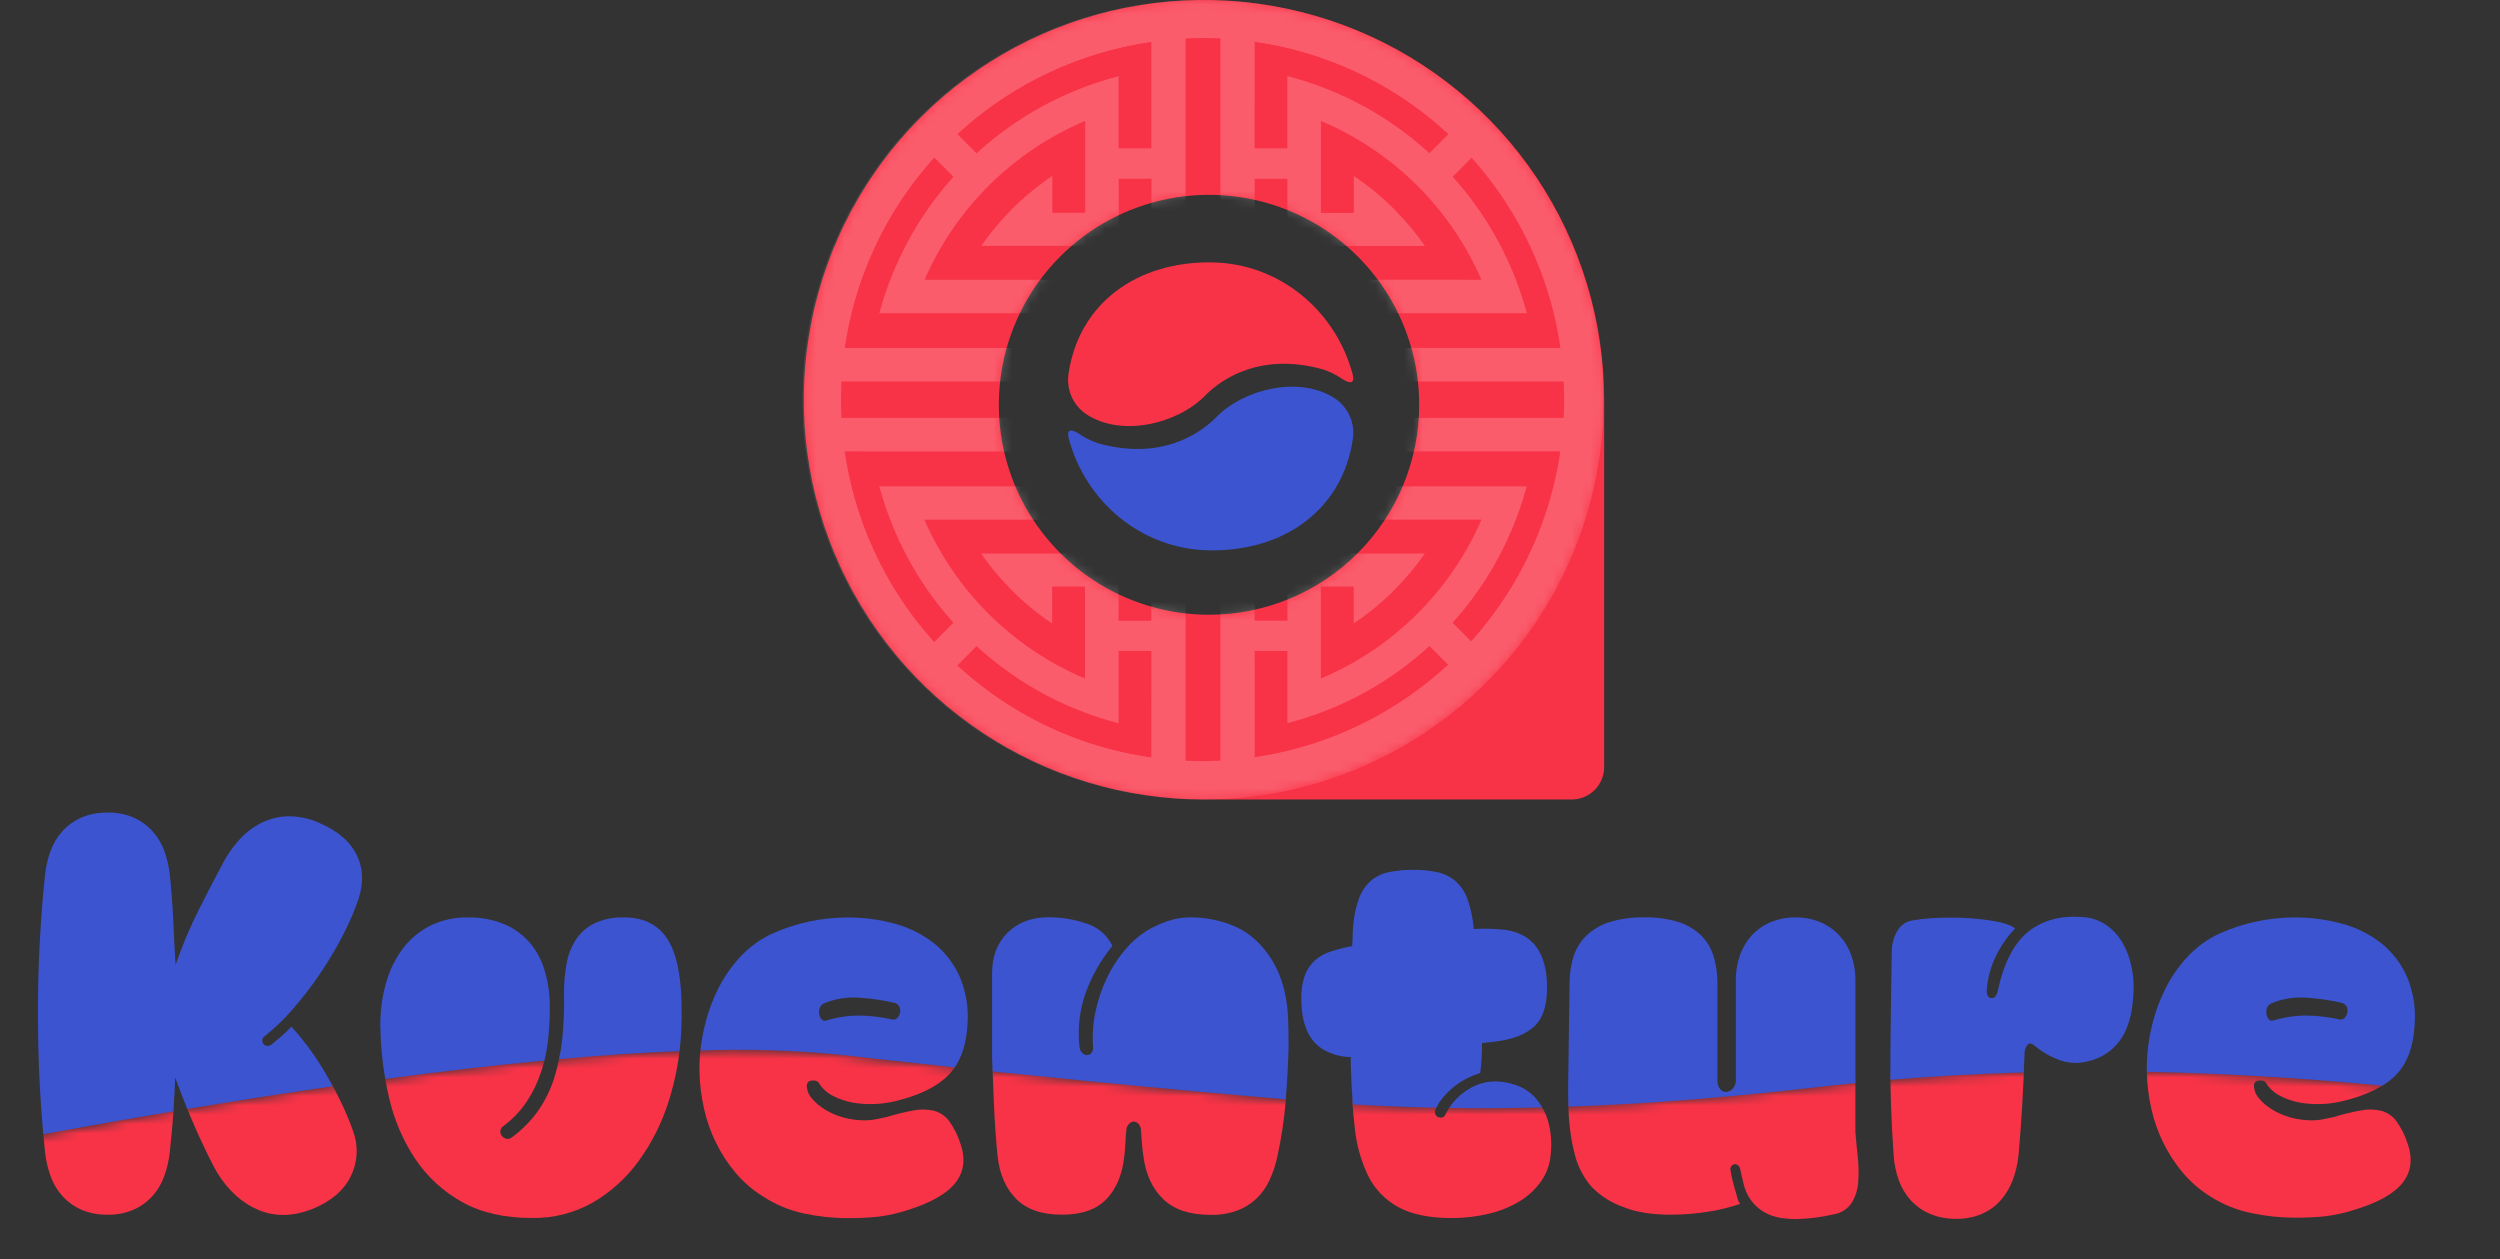 <svg width="268" height="135" viewBox="0 0 268 135" fill="none" xmlns="http://www.w3.org/2000/svg">
<rect x="0" y="0" width="268" height="135" fill="#333333" stroke="none"/>
<mask id="mask0_73_6019" style="mask-type:luminance" maskUnits="userSpaceOnUse" x="0" y="112" width="268" height="23">
<path d="M0 122.436C53.357 112.44 77.771 111.712 90.129 113.073C92.264 113.307 107.369 115.076 128.705 117.035C130.147 117.168 137.426 117.834 140.962 118.115C166.159 120.106 189.077 117.171 196.842 116.314C212.619 114.571 235.836 113.664 267.504 117.755V133.239L0 134.68V122.436Z" fill="white"/>
</mask>
<g mask="url(#mask0_73_6019)">
<path d="M18.768 115.493C18.735 116.874 18.668 118.218 18.567 119.526C18.466 120.835 18.346 122.146 18.206 123.459C18.113 124.363 17.91 125.251 17.601 126.106C17.317 126.898 16.88 127.626 16.313 128.248C15.747 128.862 15.06 129.353 14.294 129.689C13.423 130.057 12.483 130.236 11.537 130.214C10.576 130.237 9.621 130.057 8.735 129.685C7.97 129.349 7.283 128.859 6.716 128.245C6.15 127.622 5.713 126.894 5.429 126.102C5.12 125.248 4.916 124.359 4.824 123.455C3.814 113.6 3.814 103.667 4.824 93.811C4.914 92.915 5.118 92.035 5.429 91.19C5.717 90.407 6.154 89.688 6.716 89.072C7.283 88.458 7.97 87.968 8.735 87.632C9.622 87.263 10.576 87.085 11.537 87.11C12.481 87.09 13.418 87.271 14.287 87.639C15.053 87.975 15.74 88.465 16.306 89.079C16.868 89.696 17.305 90.415 17.593 91.197C17.905 92.042 18.108 92.923 18.199 93.819C18.367 95.465 18.487 97.053 18.559 98.583C18.632 100.112 18.716 101.734 18.812 103.448C19.509 101.419 20.344 99.44 21.31 97.524C22.272 95.627 23.138 93.955 23.91 92.508C24.398 91.585 25.004 90.729 25.712 89.962C26.38 89.235 27.175 88.637 28.059 88.197C28.947 87.763 29.919 87.527 30.907 87.506C32.06 87.506 33.199 87.751 34.249 88.226C36.268 89.102 37.622 90.303 38.312 91.827C39.002 93.352 38.969 95.09 38.215 97.041C37.69 98.429 37.066 99.776 36.347 101.075C35.618 102.402 34.817 103.689 33.95 104.931C33.117 106.126 32.216 107.27 31.25 108.36C30.39 109.341 29.444 110.243 28.423 111.057C28.347 111.096 28.282 111.153 28.234 111.224C28.185 111.294 28.155 111.375 28.146 111.46C28.125 111.61 28.16 111.763 28.247 111.889C28.289 111.948 28.342 111.999 28.404 112.038C28.466 112.077 28.535 112.103 28.607 112.115C28.797 112.137 28.987 112.083 29.137 111.964C29.497 111.662 29.858 111.359 30.219 111.057C30.585 110.743 30.93 110.406 31.253 110.048C32.011 110.879 32.719 111.755 33.373 112.67C34.041 113.601 34.656 114.569 35.215 115.569C35.77 116.56 36.275 117.543 36.73 118.518C37.155 119.423 37.534 120.348 37.865 121.291C38.151 122.074 38.274 122.907 38.226 123.74C38.179 124.572 37.961 125.385 37.588 126.131C36.831 127.643 35.459 128.803 33.474 129.609C31.388 130.416 29.465 130.45 27.706 129.71C25.946 128.971 24.465 127.626 23.261 125.677C22.958 125.141 22.612 124.474 22.226 123.686C21.84 122.897 21.444 122.047 21.04 121.14C20.636 120.232 20.239 119.292 19.854 118.316C19.468 117.341 19.107 116.401 18.768 115.493Z" fill="#F93347"/>
<path d="M57.027 130.567C54.063 130.567 51.565 129.996 49.531 128.853C47.526 127.74 45.814 126.168 44.535 124.265C43.196 122.255 42.238 120.017 41.708 117.661C41.111 115.116 40.797 112.512 40.774 109.897C40.766 108.407 40.961 106.923 41.355 105.486C41.706 104.164 42.297 102.916 43.096 101.806C43.864 100.751 44.866 99.888 46.024 99.285C47.305 98.638 48.727 98.318 50.162 98.352C51.53 98.317 52.89 98.575 54.15 99.108C55.203 99.57 56.136 100.269 56.875 101.15C57.602 102.048 58.135 103.087 58.44 104.2C58.783 105.431 58.953 106.704 58.944 107.981C58.944 109.091 58.883 110.225 58.768 111.384C58.646 112.541 58.404 113.681 58.047 114.787C57.684 115.916 57.175 116.992 56.533 117.989C55.839 119.053 54.958 119.984 53.933 120.736C53.847 120.797 53.775 120.876 53.723 120.968C53.671 121.059 53.639 121.161 53.63 121.266C53.63 121.449 53.692 121.627 53.807 121.77C53.92 121.919 54.08 122.026 54.261 122.072C54.361 122.095 54.465 122.096 54.566 122.074C54.666 122.052 54.76 122.009 54.842 121.946C55.958 121.137 56.932 120.149 57.726 119.022C58.473 117.93 59.052 116.732 59.442 115.468C59.858 114.113 60.137 112.72 60.275 111.309C60.43 109.717 60.489 108.118 60.452 106.519C60.444 105.446 60.537 104.374 60.729 103.318C60.886 102.393 61.23 101.51 61.739 100.722C62.235 99.974 62.924 99.374 63.732 98.982C64.729 98.529 65.817 98.313 66.912 98.352C69.234 98.352 70.882 99.312 71.858 101.233C72.834 103.154 73.221 106.296 73.019 110.661C72.893 113.194 72.438 115.699 71.664 118.115C70.945 120.391 69.863 122.536 68.459 124.467C67.146 126.276 65.47 127.792 63.538 128.918C61.554 130.039 59.305 130.608 57.027 130.567Z" fill="#F93347"/>
<path d="M81.859 128.299C80.738 127.613 79.733 126.754 78.881 125.753C78.042 124.765 77.329 123.676 76.761 122.512C76.187 121.349 75.755 120.122 75.474 118.857C75.185 117.587 75.022 116.291 74.988 114.989C74.952 113.439 75.105 111.89 75.442 110.376C75.762 108.893 76.262 107.454 76.931 106.091C77.566 104.792 78.391 103.594 79.379 102.537C80.35 101.497 81.516 100.658 82.811 100.066C84.082 99.496 85.412 99.065 86.777 98.781C88.116 98.498 89.481 98.354 90.85 98.352C92.57 98.344 94.283 98.571 95.941 99.029C97.464 99.438 98.889 100.149 100.13 101.121C101.319 102.079 102.262 103.306 102.881 104.701C103.566 106.32 103.851 108.08 103.714 109.832C103.577 112.219 102.887 114.034 101.644 115.277C100.402 116.521 98.501 117.445 95.941 118.05C94.461 118.405 92.924 118.456 91.424 118.201C90.685 118.069 89.97 117.826 89.304 117.481C88.668 117.165 88.134 116.676 87.764 116.069C87.627 115.868 87.368 115.792 86.982 115.843C86.596 115.893 86.434 116.152 86.503 116.624C86.564 117.058 86.758 117.463 87.058 117.784C87.442 118.228 87.894 118.611 88.395 118.918C89 119.293 89.654 119.581 90.338 119.775C91.143 120.003 91.976 120.113 92.812 120.103C93.193 120.097 93.574 120.055 93.947 119.977C94.365 119.894 94.73 119.818 95.029 119.75C95.998 119.45 96.984 119.209 97.981 119.03C98.698 118.893 99.435 118.91 100.145 119.08C100.778 119.257 101.337 119.637 101.734 120.16C102.261 120.89 102.67 121.698 102.946 122.555C103.515 124.168 103.356 125.563 102.466 126.739C101.577 127.916 99.868 128.906 97.34 129.71C96.296 130.049 95.223 130.29 94.135 130.43C93.057 130.538 91.974 130.589 90.89 130.582C89.295 130.583 87.705 130.414 86.146 130.078C84.621 129.747 83.169 129.144 81.859 128.299ZM88.572 109.393C89.741 109.038 90.956 108.86 92.177 108.864C93.358 108.887 94.533 109.031 95.685 109.292C95.783 109.309 95.884 109.299 95.978 109.264C96.071 109.228 96.153 109.168 96.215 109.091C96.362 108.929 96.459 108.727 96.493 108.511C96.526 108.295 96.491 108.075 96.392 107.881C96.328 107.772 96.241 107.679 96.136 107.609C96.031 107.539 95.911 107.494 95.786 107.477C94.567 107.203 93.327 107.027 92.08 106.952C90.832 106.86 89.579 107.058 88.421 107.531C88.302 107.567 88.193 107.628 88.102 107.711C88.01 107.794 87.938 107.896 87.891 108.01C87.805 108.226 87.778 108.461 87.815 108.691C87.838 108.905 87.926 109.108 88.067 109.271C88.127 109.342 88.209 109.393 88.299 109.415C88.39 109.437 88.486 109.429 88.572 109.393Z" fill="#F93347"/>
<path d="M120.773 120.888C120.705 121.424 120.662 121.946 120.647 122.451C120.633 122.955 120.586 123.459 120.521 123.963C120.319 125.884 119.688 127.404 118.628 128.526C117.568 129.647 115.979 130.21 113.859 130.214C111.696 130.214 110.055 129.652 108.938 128.526C107.82 127.4 107.156 125.879 106.944 123.963C106.776 122.283 106.65 120.526 106.565 118.695C106.481 116.863 106.41 115.109 106.353 113.434V104.402C106.353 102.587 106.908 101.125 108.018 100.016C109.129 98.907 110.592 98.352 112.409 98.352C113.804 98.345 115.19 98.574 116.509 99.029C117.107 99.218 117.661 99.528 118.134 99.94C118.607 100.352 118.99 100.857 119.259 101.424C117.998 102.946 117.015 104.678 116.357 106.541C115.731 108.363 115.515 110.301 115.726 112.216C115.738 112.473 115.846 112.716 116.029 112.897C116.162 113.034 116.343 113.115 116.534 113.124C116.619 113.122 116.703 113.103 116.781 113.069C116.859 113.034 116.93 112.984 116.988 112.922C117.06 112.84 117.115 112.744 117.15 112.64C117.185 112.536 117.198 112.426 117.19 112.317C117.089 111.035 117.174 109.744 117.442 108.486C117.699 107.241 118.106 106.032 118.654 104.885C119.16 103.806 119.805 102.797 120.572 101.885C121.233 101.079 122.016 100.382 122.893 99.818C123.621 99.387 124.39 99.033 125.19 98.759C125.978 98.49 126.805 98.354 127.638 98.356C129.04 98.358 130.432 98.602 131.751 99.076C133.059 99.536 134.23 100.316 135.158 101.345C135.829 102.066 136.39 102.881 136.824 103.765C137.226 104.601 137.531 105.48 137.732 106.386C137.937 107.306 138.058 108.243 138.093 109.184C138.126 110.145 138.143 111.128 138.143 112.134C138.107 114.054 137.998 116.062 137.815 118.158C137.65 120.117 137.355 122.062 136.932 123.981C136.746 124.868 136.458 125.731 136.074 126.552C135.729 127.289 135.249 127.956 134.661 128.518C134.068 129.068 133.374 129.496 132.616 129.779C131.701 130.102 130.735 130.255 129.765 130.232C127.544 130.232 125.853 129.67 124.692 128.544C123.531 127.418 122.826 125.891 122.576 123.963C122.508 123.527 122.457 123.088 122.425 122.652C122.392 122.217 122.356 121.763 122.324 121.291C122.333 121.036 122.263 120.784 122.122 120.571C122.017 120.409 121.855 120.292 121.668 120.243C121.579 120.228 121.489 120.231 121.402 120.252C121.315 120.274 121.233 120.314 121.163 120.369C120.988 120.503 120.853 120.683 120.773 120.888Z" fill="#F93347"/>
<path d="M143.208 113.099C142.763 112.966 142.331 112.788 141.921 112.569C140.306 111.628 139.499 109.796 139.499 107.074C139.473 106.226 139.601 105.381 139.877 104.578C140.102 103.962 140.473 103.408 140.959 102.965C141.457 102.529 142.042 102.202 142.675 102.007C143.42 101.77 144.178 101.576 144.946 101.428C144.978 101.093 144.996 100.765 144.996 100.444C144.996 100.124 144.996 99.796 145.043 99.461C145.103 98.395 145.316 97.342 145.674 96.336C145.938 95.614 146.371 94.966 146.936 94.445C147.488 93.978 148.149 93.657 148.858 93.512C149.729 93.332 150.618 93.248 151.507 93.26C152.372 93.249 153.235 93.333 154.082 93.512C154.787 93.665 155.445 93.985 155.999 94.445C156.578 94.959 157.021 95.609 157.287 96.336C157.649 97.343 157.878 98.394 157.968 99.461V99.613C158.994 99.544 160.024 99.561 161.047 99.663C161.881 99.724 162.691 99.97 163.419 100.383C165.034 101.322 165.842 103.17 165.842 105.929C165.842 107.876 165.361 109.271 164.4 110.113C163.438 110.956 162.05 111.477 160.236 111.676L158.873 111.827C158.873 112.432 158.855 113.005 158.822 113.542C158.79 114.078 158.736 114.582 158.671 115.054C158.1 115.222 157.549 115.45 157.027 115.735C156.522 116.008 156.049 116.338 155.617 116.718C155.223 117.062 154.861 117.442 154.536 117.852C154.268 118.18 154.046 118.544 153.876 118.932C153.811 119.103 153.811 119.291 153.876 119.462C153.903 119.53 153.945 119.593 153.998 119.645C154.05 119.697 154.113 119.738 154.182 119.764C154.32 119.814 154.469 119.823 154.611 119.789C154.688 119.772 154.758 119.735 154.816 119.682C154.873 119.629 154.916 119.561 154.94 119.487C155.497 118.361 156.364 117.417 157.438 116.764C158.439 116.14 159.615 115.855 160.791 115.954C161.537 116.021 162.268 116.208 162.954 116.509C163.654 116.825 164.271 117.3 164.756 117.895C165.312 118.588 165.724 119.385 165.968 120.239C166.267 121.339 166.362 122.484 166.245 123.617C166.192 124.684 165.841 125.714 165.232 126.592C164.615 127.48 163.817 128.228 162.889 128.785C161.855 129.402 160.729 129.853 159.554 130.121C158.274 130.425 156.962 130.578 155.646 130.575C153.223 130.575 151.301 130.18 149.878 129.39C148.495 128.633 147.376 127.472 146.673 126.062C145.889 124.43 145.401 122.672 145.231 120.87C144.99 118.836 144.839 116.576 144.777 114.089V113.333C144.245 113.333 143.716 113.254 143.208 113.099Z" fill="#F93347"/>
<path d="M186.536 129.055C185.387 129.451 184.205 129.738 183.002 129.912C181.717 130.112 180.417 130.213 179.116 130.214C177.064 130.214 175.381 129.946 174.069 129.408C172.735 128.954 171.532 128.184 170.561 127.164C169.67 126.112 169.051 124.857 168.758 123.509C168.278 121.663 168.059 119.285 168.102 116.376C168.146 113.466 168.196 109.811 168.254 105.41C168.244 104.433 168.388 103.461 168.683 102.529C168.956 101.68 169.432 100.91 170.071 100.286C170.775 99.624 171.62 99.132 172.544 98.846C173.754 98.482 175.015 98.311 176.279 98.341C177.518 98.312 178.753 98.482 179.938 98.846C180.847 99.13 181.677 99.623 182.361 100.286C182.987 100.911 183.447 101.682 183.698 102.529C183.977 103.464 184.113 104.435 184.102 105.41V115.954C184.107 116.283 184.236 116.598 184.463 116.836C184.547 116.922 184.65 116.987 184.764 117.026C184.878 117.066 184.999 117.078 185.119 117.063C185.376 117.02 185.609 116.886 185.775 116.685C185.991 116.424 186.099 116.091 186.078 115.753V105.057C186.07 104.166 186.215 103.279 186.507 102.436C186.778 101.657 187.198 100.938 187.743 100.318C188.304 99.698 188.993 99.206 189.762 98.878C190.624 98.514 191.552 98.334 192.488 98.349C193.415 98.332 194.336 98.513 195.188 98.878C195.954 99.213 196.641 99.704 197.207 100.318C197.767 100.931 198.197 101.652 198.469 102.436C198.762 103.278 198.907 104.165 198.898 105.057V121.356C198.966 122.195 199.049 123.088 199.15 124.028C199.251 124.915 199.268 125.81 199.201 126.7C199.153 127.483 198.92 128.243 198.519 128.918C198.301 129.252 198.016 129.536 197.681 129.753C197.346 129.97 196.97 130.115 196.576 130.178C195.267 130.481 193.931 130.65 192.589 130.683C191.211 130.683 190.141 130.481 189.384 130.078C188.701 129.737 188.112 129.235 187.668 128.616C187.294 128.071 187.029 127.46 186.885 126.815C186.752 126.192 186.633 125.663 186.525 125.227C186.478 125.078 186.38 124.95 186.247 124.867C186.194 124.833 186.135 124.811 186.072 124.803C186.01 124.794 185.947 124.799 185.887 124.816C185.763 124.855 185.656 124.935 185.584 125.043C185.544 125.097 185.516 125.158 185.503 125.224C185.49 125.289 185.492 125.357 185.508 125.421C185.544 125.692 185.602 126.001 185.685 126.354C185.768 126.707 185.861 127.074 185.962 127.413C186.063 127.751 186.157 128.093 186.24 128.396C186.299 128.631 186.399 128.854 186.536 129.055Z" fill="#F93347"/>
<path d="M216.011 99.512C215.169 100.388 214.47 101.392 213.942 102.486C213.409 103.576 213.084 104.756 212.983 105.965C212.914 106.57 213.059 106.905 213.412 106.973C213.765 107.042 214.01 106.804 214.133 106.253C214.808 103.228 215.902 101.102 217.414 99.876C218.926 98.649 220.848 98.119 223.182 98.287C224.132 98.323 225.051 98.629 225.832 99.17C226.535 99.667 227.121 100.313 227.548 101.06C227.97 101.799 228.276 102.598 228.456 103.43C228.633 104.19 228.726 104.968 228.734 105.749C228.727 106.517 228.668 107.283 228.557 108.043C228.441 108.905 228.198 109.746 227.836 110.538C227.454 111.364 226.883 112.089 226.171 112.656C225.318 113.308 224.308 113.726 223.243 113.866C222.384 113.995 221.506 113.899 220.694 113.588C219.785 113.256 218.939 112.768 218.196 112.148C217.836 111.813 217.54 111.763 217.338 111.997C217.119 112.285 217.011 112.643 217.035 113.005C216.97 114.82 216.886 116.635 216.783 118.45C216.679 120.265 216.545 122.08 216.379 123.895C216.287 124.801 216.075 125.691 215.748 126.541C215.452 127.327 215.016 128.053 214.461 128.684C213.908 129.302 213.228 129.793 212.467 130.124C211.598 130.493 210.661 130.674 209.717 130.654C208.748 130.675 207.786 130.494 206.89 130.124C206.115 129.793 205.418 129.302 204.846 128.684C204.28 128.061 203.843 127.333 203.559 126.541C203.251 125.689 203.064 124.798 203.004 123.895C202.735 120.195 202.615 116.523 202.643 112.879C202.672 109.235 202.723 105.563 202.795 101.863C202.808 101.1 203.026 100.354 203.426 99.703C203.595 99.419 203.826 99.177 204.101 98.994C204.376 98.811 204.688 98.691 205.016 98.644C205.633 98.533 206.257 98.457 206.883 98.417C207.59 98.367 208.33 98.341 209.104 98.341C210.514 98.336 211.923 98.437 213.318 98.644C214.645 98.853 215.543 99.142 216.011 99.512Z" fill="#F93347"/>
<path d="M237.008 128.299C235.887 127.612 234.882 126.753 234.03 125.753C233.193 124.763 232.481 123.675 231.91 122.512C231.336 121.349 230.904 120.122 230.623 118.857C230.337 117.581 230.177 116.281 230.144 114.975C230.112 113.425 230.264 111.876 230.598 110.362C230.918 108.878 231.418 107.439 232.087 106.077C232.722 104.777 233.547 103.579 234.535 102.522C235.507 101.484 236.673 100.645 237.967 100.052C239.238 99.482 240.568 99.051 241.932 98.766C243.268 98.484 244.63 98.341 245.996 98.338C247.717 98.334 249.431 98.566 251.09 99.029C252.613 99.438 254.038 100.149 255.279 101.121C256.469 102.078 257.412 103.305 258.03 104.701C258.711 106.321 258.993 108.081 258.852 109.832C258.717 112.219 258.027 114.034 256.782 115.277C255.537 116.521 253.636 117.445 251.079 118.05C249.599 118.405 248.062 118.456 246.562 118.201C245.823 118.069 245.108 117.826 244.442 117.481C243.806 117.164 243.273 116.675 242.902 116.069C242.769 115.868 242.506 115.792 242.12 115.843C241.734 115.893 241.572 116.152 241.64 116.624C241.703 117.058 241.897 117.462 242.196 117.784C242.58 118.228 243.031 118.611 243.533 118.918C244.138 119.292 244.792 119.58 245.476 119.775C246.281 120.003 247.114 120.113 247.95 120.103C248.331 120.097 248.711 120.055 249.085 119.977C249.507 119.894 249.867 119.818 250.167 119.75C251.135 119.45 252.121 119.209 253.119 119.03C253.836 118.893 254.573 118.91 255.282 119.08C255.917 119.255 256.476 119.635 256.872 120.16C257.399 120.89 257.808 121.698 258.084 122.555C258.658 124.168 258.498 125.563 257.604 126.739C256.71 127.916 255.002 128.89 252.481 129.663C251.438 130.003 250.365 130.244 249.276 130.384C248.198 130.492 247.115 130.542 246.032 130.535C244.437 130.536 242.846 130.367 241.287 130.031C239.769 129.713 238.319 129.126 237.008 128.299ZM243.71 109.393C244.878 109.038 246.094 108.86 247.315 108.864C248.496 108.887 249.671 109.031 250.823 109.292C250.921 109.309 251.022 109.299 251.115 109.264C251.209 109.228 251.291 109.168 251.353 109.091C251.502 108.93 251.599 108.728 251.63 108.511C251.664 108.295 251.629 108.075 251.529 107.881C251.466 107.772 251.379 107.679 251.274 107.609C251.169 107.539 251.049 107.494 250.924 107.477C249.708 107.203 248.472 107.027 247.228 106.952C245.98 106.86 244.728 107.058 243.569 107.531C243.451 107.567 243.342 107.628 243.25 107.711C243.159 107.794 243.086 107.896 243.039 108.01C242.957 108.227 242.931 108.461 242.964 108.691C242.988 108.905 243.076 109.107 243.216 109.271C243.275 109.34 243.355 109.389 243.443 109.411C243.532 109.433 243.625 109.427 243.71 109.393Z" fill="#F93347"/>
</g>
<path d="M18.769 115.493C19.104 116.401 19.468 117.341 19.85 118.316C19.926 118.507 20.002 118.677 20.077 118.875C25.658 117.946 30.854 117.137 35.666 116.448C35.511 116.156 35.36 115.864 35.194 115.569C34.634 114.569 34.019 113.601 33.352 112.67C32.698 111.755 31.99 110.879 31.232 110.048C30.909 110.406 30.563 110.743 30.197 111.057C29.837 111.359 29.476 111.662 29.116 111.964C28.966 112.083 28.775 112.137 28.586 112.115C28.514 112.103 28.445 112.077 28.383 112.038C28.321 111.999 28.267 111.948 28.225 111.889C28.139 111.763 28.103 111.61 28.124 111.46C28.134 111.375 28.164 111.294 28.212 111.224C28.261 111.153 28.326 111.096 28.402 111.057C29.422 110.243 30.368 109.341 31.228 108.36C32.194 107.27 33.096 106.126 33.928 104.931C34.796 103.689 35.596 102.402 36.326 101.075C37.044 99.776 37.668 98.429 38.193 97.041C38.97 95.092 39.012 93.353 38.319 91.823C37.627 90.294 36.271 89.095 34.249 88.226C33.195 87.749 32.05 87.504 30.893 87.506C29.913 87.527 28.949 87.759 28.066 88.186C27.183 88.626 26.387 89.224 25.719 89.951C25.011 90.718 24.405 91.574 23.917 92.497C23.14 93.937 22.274 95.609 21.317 97.513C20.351 99.429 19.517 101.408 18.819 103.437C18.718 101.723 18.634 100.101 18.567 98.572C18.5 97.043 18.379 95.455 18.206 93.808C18.116 92.912 17.912 92.031 17.601 91.186C17.313 90.404 16.875 89.685 16.314 89.069C15.747 88.455 15.06 87.964 14.295 87.628C13.422 87.263 12.482 87.086 11.537 87.11C10.576 87.087 9.621 87.267 8.735 87.639C7.97 87.975 7.283 88.465 6.717 89.079C6.155 89.696 5.718 90.415 5.43 91.197C5.118 92.042 4.914 92.923 4.824 93.819C4.313 98.743 4.06 103.69 4.067 108.64C4.067 113.055 4.258 117.368 4.64 121.579C9.536 120.681 14.182 119.864 18.578 119.127C18.678 117.938 18.747 116.732 18.769 115.493Z" fill="#3C54D0"/>
<path d="M73.026 110.653C73.228 106.287 72.841 103.144 71.866 101.226C70.89 99.308 69.241 98.347 66.919 98.345C65.825 98.306 64.736 98.522 63.739 98.975C62.931 99.366 62.243 99.967 61.746 100.715C61.237 101.503 60.894 102.386 60.736 103.311C60.544 104.367 60.452 105.439 60.459 106.512C60.496 108.111 60.437 109.71 60.282 111.302C60.203 112.072 60.087 112.814 59.922 113.534C64.781 113.099 69.061 112.814 72.832 112.677C72.929 112.015 72.99 111.338 73.026 110.653Z" fill="#3C54D0"/>
<path d="M58.764 111.384C58.88 110.225 58.941 109.091 58.941 107.981C58.949 106.704 58.779 105.431 58.436 104.2C58.131 103.087 57.599 102.048 56.872 101.15C56.133 100.269 55.2 99.57 54.146 99.108C52.886 98.575 51.527 98.317 50.159 98.352C48.723 98.318 47.302 98.638 46.02 99.285C44.863 99.888 43.861 100.751 43.093 101.806C42.293 102.916 41.703 104.164 41.352 105.486C40.958 106.923 40.762 108.407 40.771 109.897C40.791 111.829 40.967 113.756 41.297 115.659C47.65 114.805 53.31 114.157 58.361 113.682C58.549 112.927 58.684 112.159 58.764 111.384Z" fill="#3C54D0"/>
<path d="M90.129 113.073C91.211 113.192 95.566 113.7 102.351 114.42C103.148 113.25 103.606 111.73 103.714 109.847C103.853 108.091 103.568 106.327 102.881 104.704C102.262 103.31 101.319 102.082 100.13 101.125C98.889 100.152 97.465 99.439 95.941 99.029C94.283 98.571 92.57 98.344 90.85 98.352C89.485 98.355 88.123 98.498 86.787 98.781C85.423 99.065 84.093 99.496 82.822 100.066C81.527 100.658 80.361 101.497 79.39 102.537C78.402 103.594 77.577 104.792 76.942 106.091C76.273 107.453 75.773 108.893 75.453 110.376C75.288 111.114 75.168 111.86 75.092 112.612C80.109 112.425 85.133 112.579 90.129 113.073ZM87.891 108.007C87.938 107.892 88.01 107.79 88.102 107.707C88.193 107.625 88.302 107.563 88.421 107.528C89.579 107.056 90.832 106.859 92.08 106.952C93.329 107.028 94.569 107.205 95.79 107.481C95.915 107.497 96.034 107.542 96.139 107.612C96.244 107.682 96.332 107.775 96.395 107.884C96.495 108.078 96.53 108.299 96.496 108.514C96.462 108.731 96.366 108.932 96.219 109.094C96.156 109.172 96.074 109.232 95.981 109.267C95.888 109.303 95.787 109.312 95.689 109.296C94.537 109.034 93.362 108.891 92.181 108.867C90.959 108.863 89.744 109.042 88.576 109.397C88.489 109.433 88.393 109.44 88.302 109.417C88.212 109.394 88.13 109.343 88.071 109.271C87.93 109.108 87.842 108.905 87.819 108.691C87.78 108.46 87.805 108.224 87.891 108.007Z" fill="#3C54D0"/>
<path d="M137.829 117.852C137.998 115.857 138.1 113.945 138.136 112.115C138.136 111.107 138.119 110.124 138.085 109.166C138.05 108.225 137.929 107.288 137.725 106.368C137.524 105.462 137.219 104.583 136.816 103.747C136.382 102.863 135.821 102.048 135.151 101.327C134.223 100.298 133.051 99.518 131.744 99.058C130.424 98.584 129.033 98.34 127.63 98.338C126.798 98.335 125.97 98.472 125.182 98.741C124.383 99.014 123.613 99.369 122.886 99.8C122.009 100.364 121.226 101.061 120.564 101.867C119.797 102.779 119.153 103.788 118.646 104.866C118.098 106.014 117.691 107.223 117.435 108.468C117.166 109.726 117.081 111.016 117.183 112.299C117.191 112.408 117.177 112.518 117.142 112.622C117.108 112.726 117.053 112.822 116.981 112.904C116.922 112.966 116.852 113.016 116.774 113.051C116.696 113.085 116.612 113.104 116.526 113.106C116.335 113.097 116.155 113.016 116.022 112.879C115.838 112.698 115.73 112.455 115.719 112.198C115.508 110.284 115.724 108.348 116.35 106.527C117.008 104.664 117.99 102.931 119.252 101.409C118.983 100.843 118.6 100.338 118.127 99.926C117.653 99.514 117.1 99.204 116.501 99.015C115.178 98.557 113.787 98.327 112.388 98.334C110.571 98.334 109.107 98.889 107.997 99.998C106.886 101.107 106.338 102.575 106.353 104.402V113.433C106.371 113.902 106.389 114.377 106.41 114.856C112.539 115.493 120.11 116.253 128.719 117.042C129.804 117.135 134.213 117.539 137.829 117.852Z" fill="#3C54D0"/>
<path d="M165.319 118.713C165.157 118.422 164.97 118.146 164.76 117.888C164.275 117.293 163.658 116.818 162.958 116.502C162.271 116.201 161.541 116.013 160.794 115.947C159.618 115.846 158.44 116.129 157.438 116.754C156.6 117.261 155.888 117.95 155.354 118.77C158.79 118.835 162.125 118.792 165.319 118.713Z" fill="#3C54D0"/>
<path d="M154.539 117.838C154.864 117.427 155.227 117.048 155.621 116.703C156.053 116.324 156.525 115.994 157.031 115.72C157.553 115.436 158.104 115.208 158.675 115.04C158.739 114.559 158.79 114.055 158.826 113.527C158.858 112.991 158.876 112.418 158.876 111.813L160.239 111.662C162.056 111.46 163.444 110.939 164.403 110.099C165.362 109.259 165.843 107.864 165.845 105.914C165.845 103.161 165.038 101.312 163.423 100.369C162.695 99.956 161.885 99.71 161.05 99.649C160.027 99.546 158.997 99.529 157.972 99.598V99.447C157.882 98.38 157.653 97.329 157.29 96.321C157.024 95.594 156.582 94.945 156.003 94.431C155.448 93.97 154.79 93.65 154.085 93.498C153.239 93.319 152.376 93.234 151.511 93.246C150.621 93.234 149.733 93.318 148.861 93.498C148.152 93.643 147.492 93.963 146.94 94.431C146.374 94.951 145.942 95.6 145.678 96.321C145.319 97.328 145.107 98.38 145.047 99.447C145.015 99.782 145 100.11 145 100.43C145 100.751 144.982 101.078 144.95 101.413C144.182 101.562 143.423 101.755 142.678 101.993C142.045 102.188 141.461 102.514 140.962 102.951C140.477 103.394 140.106 103.947 139.881 104.564C139.605 105.366 139.477 106.212 139.502 107.06C139.502 109.782 140.31 111.614 141.925 112.555C142.335 112.774 142.766 112.951 143.212 113.084C143.727 113.24 144.263 113.316 144.802 113.311V114.067C144.843 115.589 144.915 117.03 145.018 118.389C148.054 118.569 151.042 118.68 153.966 118.749C154.122 118.424 154.314 118.119 154.539 117.838Z" fill="#3C54D0"/>
<path d="M198.901 116.098V105.057C198.91 104.165 198.765 103.278 198.472 102.436C198.2 101.652 197.771 100.931 197.21 100.318C196.645 99.704 195.957 99.213 195.191 98.878C194.339 98.513 193.419 98.332 192.491 98.349C191.556 98.334 190.627 98.514 189.766 98.878C188.996 99.206 188.307 99.698 187.747 100.318C187.202 100.938 186.782 101.657 186.51 102.436C186.219 103.279 186.074 104.166 186.081 105.057V115.745C186.103 116.083 185.995 116.417 185.778 116.678C185.612 116.879 185.379 117.013 185.122 117.056C185.003 117.071 184.881 117.058 184.768 117.019C184.654 116.98 184.551 116.915 184.466 116.829C184.239 116.591 184.11 116.276 184.105 115.947V105.41C184.116 104.435 183.98 103.464 183.702 102.529C183.45 101.682 182.99 100.911 182.364 100.286C181.68 99.623 180.851 99.13 179.941 98.846C178.757 98.482 177.521 98.312 176.282 98.341C175.018 98.311 173.758 98.482 172.547 98.846C171.624 99.132 170.778 99.624 170.074 100.286C169.435 100.91 168.959 101.68 168.686 102.529C168.392 103.461 168.247 104.433 168.257 105.41C168.192 109.813 168.142 113.468 168.106 116.376C168.106 117.168 168.106 117.917 168.138 118.63C181.477 118.165 192.037 116.829 196.835 116.314C197.513 116.239 198.205 116.167 198.901 116.098Z" fill="#3C54D0"/>
<path d="M217.031 113.023C217.008 112.661 217.115 112.303 217.334 112.015C217.536 111.781 217.825 111.831 218.192 112.166C218.936 112.786 219.781 113.274 220.691 113.606C221.502 113.917 222.38 114.013 223.24 113.884C224.305 113.744 225.314 113.326 226.167 112.674C226.88 112.107 227.45 111.382 227.833 110.556C228.194 109.764 228.437 108.923 228.554 108.061C228.665 107.301 228.724 106.535 228.73 105.767C228.723 104.986 228.63 104.208 228.453 103.448C228.272 102.616 227.966 101.817 227.544 101.078C227.117 100.331 226.531 99.685 225.828 99.188C225.047 98.647 224.128 98.341 223.178 98.305C220.857 98.135 218.934 98.664 217.41 99.894C215.886 101.123 214.799 103.247 214.147 106.267C214.014 106.804 213.787 107.042 213.426 106.988C213.066 106.934 212.929 106.584 212.997 105.979C213.098 104.77 213.424 103.591 213.956 102.501C214.485 101.406 215.183 100.403 216.026 99.526C215.557 99.156 214.657 98.871 213.325 98.669C211.93 98.463 210.521 98.361 209.111 98.367C208.337 98.367 207.597 98.392 206.89 98.442C206.264 98.483 205.64 98.558 205.023 98.669C204.695 98.716 204.383 98.836 204.108 99.019C203.833 99.202 203.602 99.444 203.433 99.728C203.033 100.379 202.815 101.125 202.802 101.888C202.732 105.586 202.682 109.257 202.65 112.904C202.65 113.851 202.65 114.806 202.65 115.756C206.955 115.396 211.717 115.104 216.949 114.957C216.97 114.309 216.999 113.664 217.031 113.023Z" fill="#3C54D0"/>
<path d="M256.793 115.292C258.038 114.053 258.724 112.233 258.851 109.832C258.991 108.076 258.705 106.313 258.019 104.69C257.401 103.294 256.458 102.067 255.268 101.111C254.029 100.144 252.608 99.436 251.089 99.029C249.43 98.57 247.714 98.341 245.992 98.349C244.626 98.351 243.265 98.495 241.929 98.777C240.564 99.062 239.235 99.493 237.963 100.063C236.669 100.655 235.503 101.495 234.531 102.533C233.543 103.59 232.718 104.788 232.083 106.087C231.414 107.45 230.914 108.889 230.594 110.373C230.267 111.857 230.115 113.375 230.14 114.895C237.761 115.04 246.165 115.493 255.376 116.383C255.889 116.075 256.365 115.709 256.793 115.292ZM251.641 108.511C251.61 108.728 251.513 108.93 251.363 109.091C251.301 109.168 251.219 109.228 251.126 109.264C251.033 109.299 250.932 109.309 250.834 109.292C249.682 109.031 248.507 108.887 247.326 108.864C246.104 108.86 244.889 109.038 243.721 109.393C243.634 109.429 243.538 109.436 243.447 109.413C243.356 109.391 243.275 109.339 243.216 109.267C243.076 109.103 242.988 108.901 242.963 108.687C242.931 108.458 242.957 108.223 243.039 108.007C243.086 107.893 243.158 107.79 243.25 107.708C243.342 107.625 243.451 107.563 243.569 107.528C244.728 107.056 245.98 106.859 247.228 106.952C248.477 107.028 249.718 107.205 250.938 107.481C251.063 107.497 251.183 107.542 251.288 107.612C251.393 107.682 251.48 107.775 251.544 107.884C251.641 108.078 251.675 108.297 251.641 108.511Z" fill="#3C54D0"/>
<path d="M114.565 46.987C114.363 46.212 114.626 45.856 115.603 46.454C116.266 46.92 116.995 47.285 117.766 47.534C124.256 49.334 128.459 46.684 130.41 44.696C133.373 41.675 139.423 40.213 143.183 42.766C143.867 43.246 144.401 43.909 144.726 44.678C145.05 45.447 145.152 46.292 145.018 47.116C143.886 54.635 137.674 59.122 129.628 59C122.338 58.877 116.35 53.753 114.565 46.987Z" fill="#3C54D0"/>
<path d="M145.007 40.141C145.209 40.915 144.946 41.272 143.969 40.674C143.307 40.207 142.577 39.843 141.806 39.594C135.317 37.793 131.113 40.444 129.163 42.431C126.199 45.453 120.15 46.915 116.389 44.361C115.706 43.882 115.171 43.219 114.846 42.45C114.522 41.68 114.421 40.835 114.554 40.011C115.686 32.492 121.898 28.005 129.945 28.128C137.235 28.25 143.223 33.375 145.007 40.141Z" fill="#F93347"/>
<path d="M171.967 42.853C171.967 34.377 169.451 26.092 164.737 19.045C160.022 11.998 153.322 6.505 145.483 3.262C137.644 0.019 129.018 -0.83 120.695 0.823C112.373 2.477 104.729 6.558 98.729 12.551C92.729 18.544 88.643 26.18 86.988 34.492C85.333 42.805 86.182 51.421 89.429 59.252C92.676 67.082 98.175 73.775 105.23 78.483C112.285 83.192 120.58 85.705 129.065 85.705C129.455 85.705 129.84 85.705 130.226 85.705C130.28 85.705 130.331 85.705 130.388 85.705H168.481C169.405 85.705 170.292 85.338 170.946 84.685C171.599 84.032 171.967 83.147 171.967 82.223V44.174C171.967 44.117 171.967 44.066 171.967 44.012C171.967 43.627 171.967 43.242 171.967 42.853ZM129.606 65.9C125.149 65.9 120.793 64.579 117.088 62.106C113.382 59.633 110.494 56.118 108.789 52.006C107.083 47.893 106.637 43.368 107.507 39.002C108.376 34.636 110.522 30.626 113.673 27.478C116.824 24.331 120.839 22.187 125.21 21.319C129.581 20.45 134.111 20.896 138.229 22.599C142.346 24.303 145.865 27.188 148.341 30.889C150.817 34.59 152.138 38.941 152.138 43.393C152.138 49.362 149.764 55.087 145.539 59.307C141.313 63.528 135.582 65.9 129.606 65.9Z" fill="#F93347"/>
<mask id="mask1_73_6019" style="mask-type:luminance" maskUnits="userSpaceOnUse" x="86" y="0" width="86" height="86">
<path d="M129.083 0C120.598 0 112.304 2.513 105.248 7.222C98.193 11.931 92.695 18.623 89.447 26.454C86.2 34.284 85.351 42.9 87.006 51.213C88.661 59.525 92.747 67.161 98.747 73.154C104.747 79.147 112.391 83.228 120.714 84.882C129.036 86.535 137.662 85.687 145.501 82.443C153.34 79.2 160.04 73.707 164.755 66.66C169.469 59.613 171.985 51.328 171.985 42.853C171.985 31.487 167.465 20.588 159.419 12.551C151.374 4.515 140.461 0 129.083 0ZM129.624 65.899C125.168 65.899 120.811 64.579 117.106 62.106C113.4 59.633 110.512 56.118 108.807 52.006C107.101 47.893 106.655 43.368 107.525 39.002C108.394 34.636 110.54 30.626 113.691 27.478C116.842 24.331 120.857 22.187 125.228 21.319C129.599 20.45 134.13 20.896 138.247 22.599C142.364 24.303 145.883 27.188 148.359 30.889C150.835 34.59 152.156 38.941 152.156 43.393C152.156 49.362 149.782 55.087 145.557 59.307C141.331 63.528 135.6 65.899 129.624 65.899Z" fill="white"/>
</mask>
<g mask="url(#mask1_73_6019)">
<g opacity="0.2">
<path d="M171.552 37.307C170.486 29.154 167.094 21.48 161.782 15.199C156.469 8.919 149.459 4.297 141.59 1.887C140.412 1.524 139.22 1.215 138.013 0.958C136.855 0.711 135.683 0.511 134.498 0.36C133.313 0.209 132.09 0.107 130.828 0.054V40.89H171.862C171.808 39.687 171.707 38.492 171.552 37.307ZM134.498 10.9V4.469C135.681 4.635 136.852 4.858 138.013 5.131C139.174 5.405 140.414 5.765 141.59 6.169C142.444 6.46 143.284 6.781 144.113 7.134C148.236 8.866 152.025 11.304 155.311 14.336L153.231 16.428C150.213 13.657 146.74 11.428 142.963 9.838C142.509 9.644 142.047 9.46 141.582 9.287C140.411 8.848 139.217 8.471 138.006 8.156V15.902H134.491V10.9H134.498ZM154.907 29.986H134.498V19.165H138.013V26.367H152.755C151.877 25.108 150.9 23.922 149.831 22.82C149.708 22.69 149.586 22.564 149.47 22.438C148.65 21.618 147.78 20.847 146.868 20.13C146.302 19.687 145.725 19.266 145.13 18.866V22.827H141.6V12.964L141.654 12.985C149.348 16.246 155.492 22.337 158.815 29.997L154.907 29.986ZM164.454 37.296H134.498V33.573H163.675C163.35 32.361 162.96 31.167 162.507 29.997C162.366 29.637 162.222 29.277 162.071 28.916C160.529 25.262 158.385 21.892 155.729 18.945L157.813 16.849C162.994 22.556 166.35 29.678 167.449 37.303L164.454 37.296Z" fill="white"/>
<path d="M128.961 85.705C119.056 85.712 109.454 82.296 101.785 76.035C94.115 69.775 88.85 61.057 86.883 51.361C84.917 41.664 86.37 31.587 90.996 22.839C95.621 14.091 103.135 7.211 112.262 3.367C122.746 -1.055 134.559 -1.137 145.104 3.141C155.648 7.419 164.059 15.706 168.486 26.178C172.914 36.65 172.995 48.45 168.712 58.982C164.429 69.514 156.133 77.916 145.649 82.338C140.369 84.569 134.694 85.714 128.961 85.705ZM128.961 4.073C120.004 4.079 111.325 7.178 104.394 12.844C97.462 18.51 92.705 26.395 90.927 35.163C89.149 43.931 90.46 53.044 94.638 60.958C98.815 68.871 105.603 75.099 113.852 78.586C123.332 82.547 133.998 82.594 143.512 78.716C153.027 74.837 160.615 67.35 164.613 57.895C168.612 48.439 168.696 37.785 164.846 28.268C160.996 18.751 153.526 11.146 144.074 7.119C139.293 5.097 134.152 4.061 128.961 4.073Z" fill="white"/>
<path d="M86.059 40.89H127.097V0.054C125.864 0.104 124.64 0.206 123.427 0.36C122.213 0.514 121.041 0.713 119.912 0.958C118.71 1.215 117.517 1.524 116.332 1.887C108.461 4.295 101.451 8.916 96.138 15.197C90.826 21.478 87.436 29.153 86.373 37.307C86.218 38.492 86.117 39.687 86.059 40.89ZM123.427 14.494V15.902H119.912V8.171C118.7 8.486 117.505 8.863 116.332 9.301C115.87 9.474 115.409 9.662 114.955 9.852C111.178 11.442 107.704 13.672 104.687 16.442L102.607 14.35C105.892 11.318 109.681 8.881 113.805 7.148C114.636 6.795 115.477 6.473 116.328 6.183C117.506 5.78 118.699 5.434 119.908 5.146C121.069 4.872 122.241 4.649 123.423 4.483V14.494H123.427ZM99.11 29.997C102.435 22.335 108.583 16.244 116.281 12.985L116.332 12.964V22.82H112.806V18.859C112.211 19.258 111.634 19.68 111.068 20.123C110.155 20.84 109.286 21.61 108.465 22.431L108.105 22.813C107.038 23.916 106.062 25.102 105.185 26.36H119.926V19.158H123.441V29.997H99.11ZM90.49 37.307C91.589 29.682 94.945 22.559 100.126 16.853L102.21 18.949C99.554 21.896 97.411 25.266 95.869 28.92C95.717 29.28 95.57 29.64 95.433 30C94.98 31.171 94.59 32.364 94.264 33.576H123.43V37.307H90.49Z" fill="white"/>
<path d="M171.862 44.801H130.828V85.64C132.061 85.59 133.284 85.487 134.498 85.331C135.712 85.175 136.884 84.975 138.013 84.733C139.215 84.478 140.407 84.169 141.59 83.804C142.987 83.378 144.361 82.879 145.707 82.309C152.606 79.403 158.622 74.742 163.157 68.79C167.691 62.838 170.586 55.804 171.552 48.387C171.707 47.199 171.808 46.004 171.862 44.801ZM134.498 71.197V69.789H138.013V77.52C139.225 77.207 140.418 76.829 141.59 76.389C142.055 76.216 142.516 76.029 142.97 75.842C146.747 74.249 150.22 72.019 153.238 69.248L155.318 71.344C152.031 74.374 148.242 76.811 144.12 78.546C143.284 78.906 142.444 79.22 141.597 79.511C140.421 79.915 139.229 80.259 138.02 80.545C136.86 80.821 135.688 81.042 134.505 81.207V71.197H134.498ZM158.815 55.712C155.488 63.372 149.34 69.462 141.644 72.72L141.59 72.741V62.874H145.119V66.836C145.714 66.44 146.291 66.018 146.857 65.575C147.771 64.858 148.64 64.086 149.46 63.263C149.586 63.141 149.708 63.011 149.82 62.885C150.888 61.782 151.866 60.594 152.744 59.335H138.013V66.537H134.498V55.698H158.815V55.712ZM167.439 48.402C166.337 56.026 162.982 63.148 157.802 68.856L155.718 66.757C158.374 63.81 160.517 60.441 162.06 56.789C162.211 56.429 162.355 56.069 162.496 55.708C162.948 54.538 163.338 53.344 163.664 52.133H134.498V48.387H167.439V48.402Z" fill="white"/>
<path d="M86.373 48.387C87.349 55.801 90.247 62.831 94.781 68.781C99.314 74.731 105.325 79.394 112.218 82.309C113.562 82.879 114.935 83.378 116.332 83.804C117.514 84.166 118.708 84.476 119.912 84.733C121.073 84.973 122.244 85.172 123.427 85.331C124.609 85.489 125.833 85.592 127.097 85.64V44.801H86.059C86.117 46.004 86.218 47.199 86.373 48.387ZM123.427 74.794V81.222C122.244 81.056 121.073 80.835 119.912 80.559C118.71 80.274 117.517 79.929 116.332 79.526C115.481 79.233 114.64 78.911 113.808 78.561C109.686 76.825 105.898 74.388 102.61 71.359L104.691 69.263C107.709 72.033 111.182 74.264 114.958 75.856C115.412 76.047 115.874 76.216 116.335 76.404C117.508 76.843 118.703 77.221 119.915 77.534V69.789H123.43V74.794H123.427ZM103.018 55.708H123.427V66.54H119.912V59.338H105.17C106.048 60.597 107.025 61.784 108.09 62.889C108.216 63.015 108.339 63.145 108.451 63.267C109.271 64.09 110.14 64.862 111.054 65.579C111.62 66.022 112.197 66.443 112.791 66.839V62.878H116.317V72.741L116.267 72.72C108.57 69.462 102.422 63.372 99.095 55.712L103.018 55.708ZM93.471 48.398H123.427V52.133H94.261C94.587 53.344 94.977 54.538 95.429 55.708C95.566 56.069 95.714 56.429 95.865 56.789C97.408 60.441 99.551 63.81 102.207 66.757L100.123 68.856C94.942 63.144 91.587 56.017 90.49 48.387L93.471 48.398Z" fill="white"/>
</g>
</g>
</svg>
